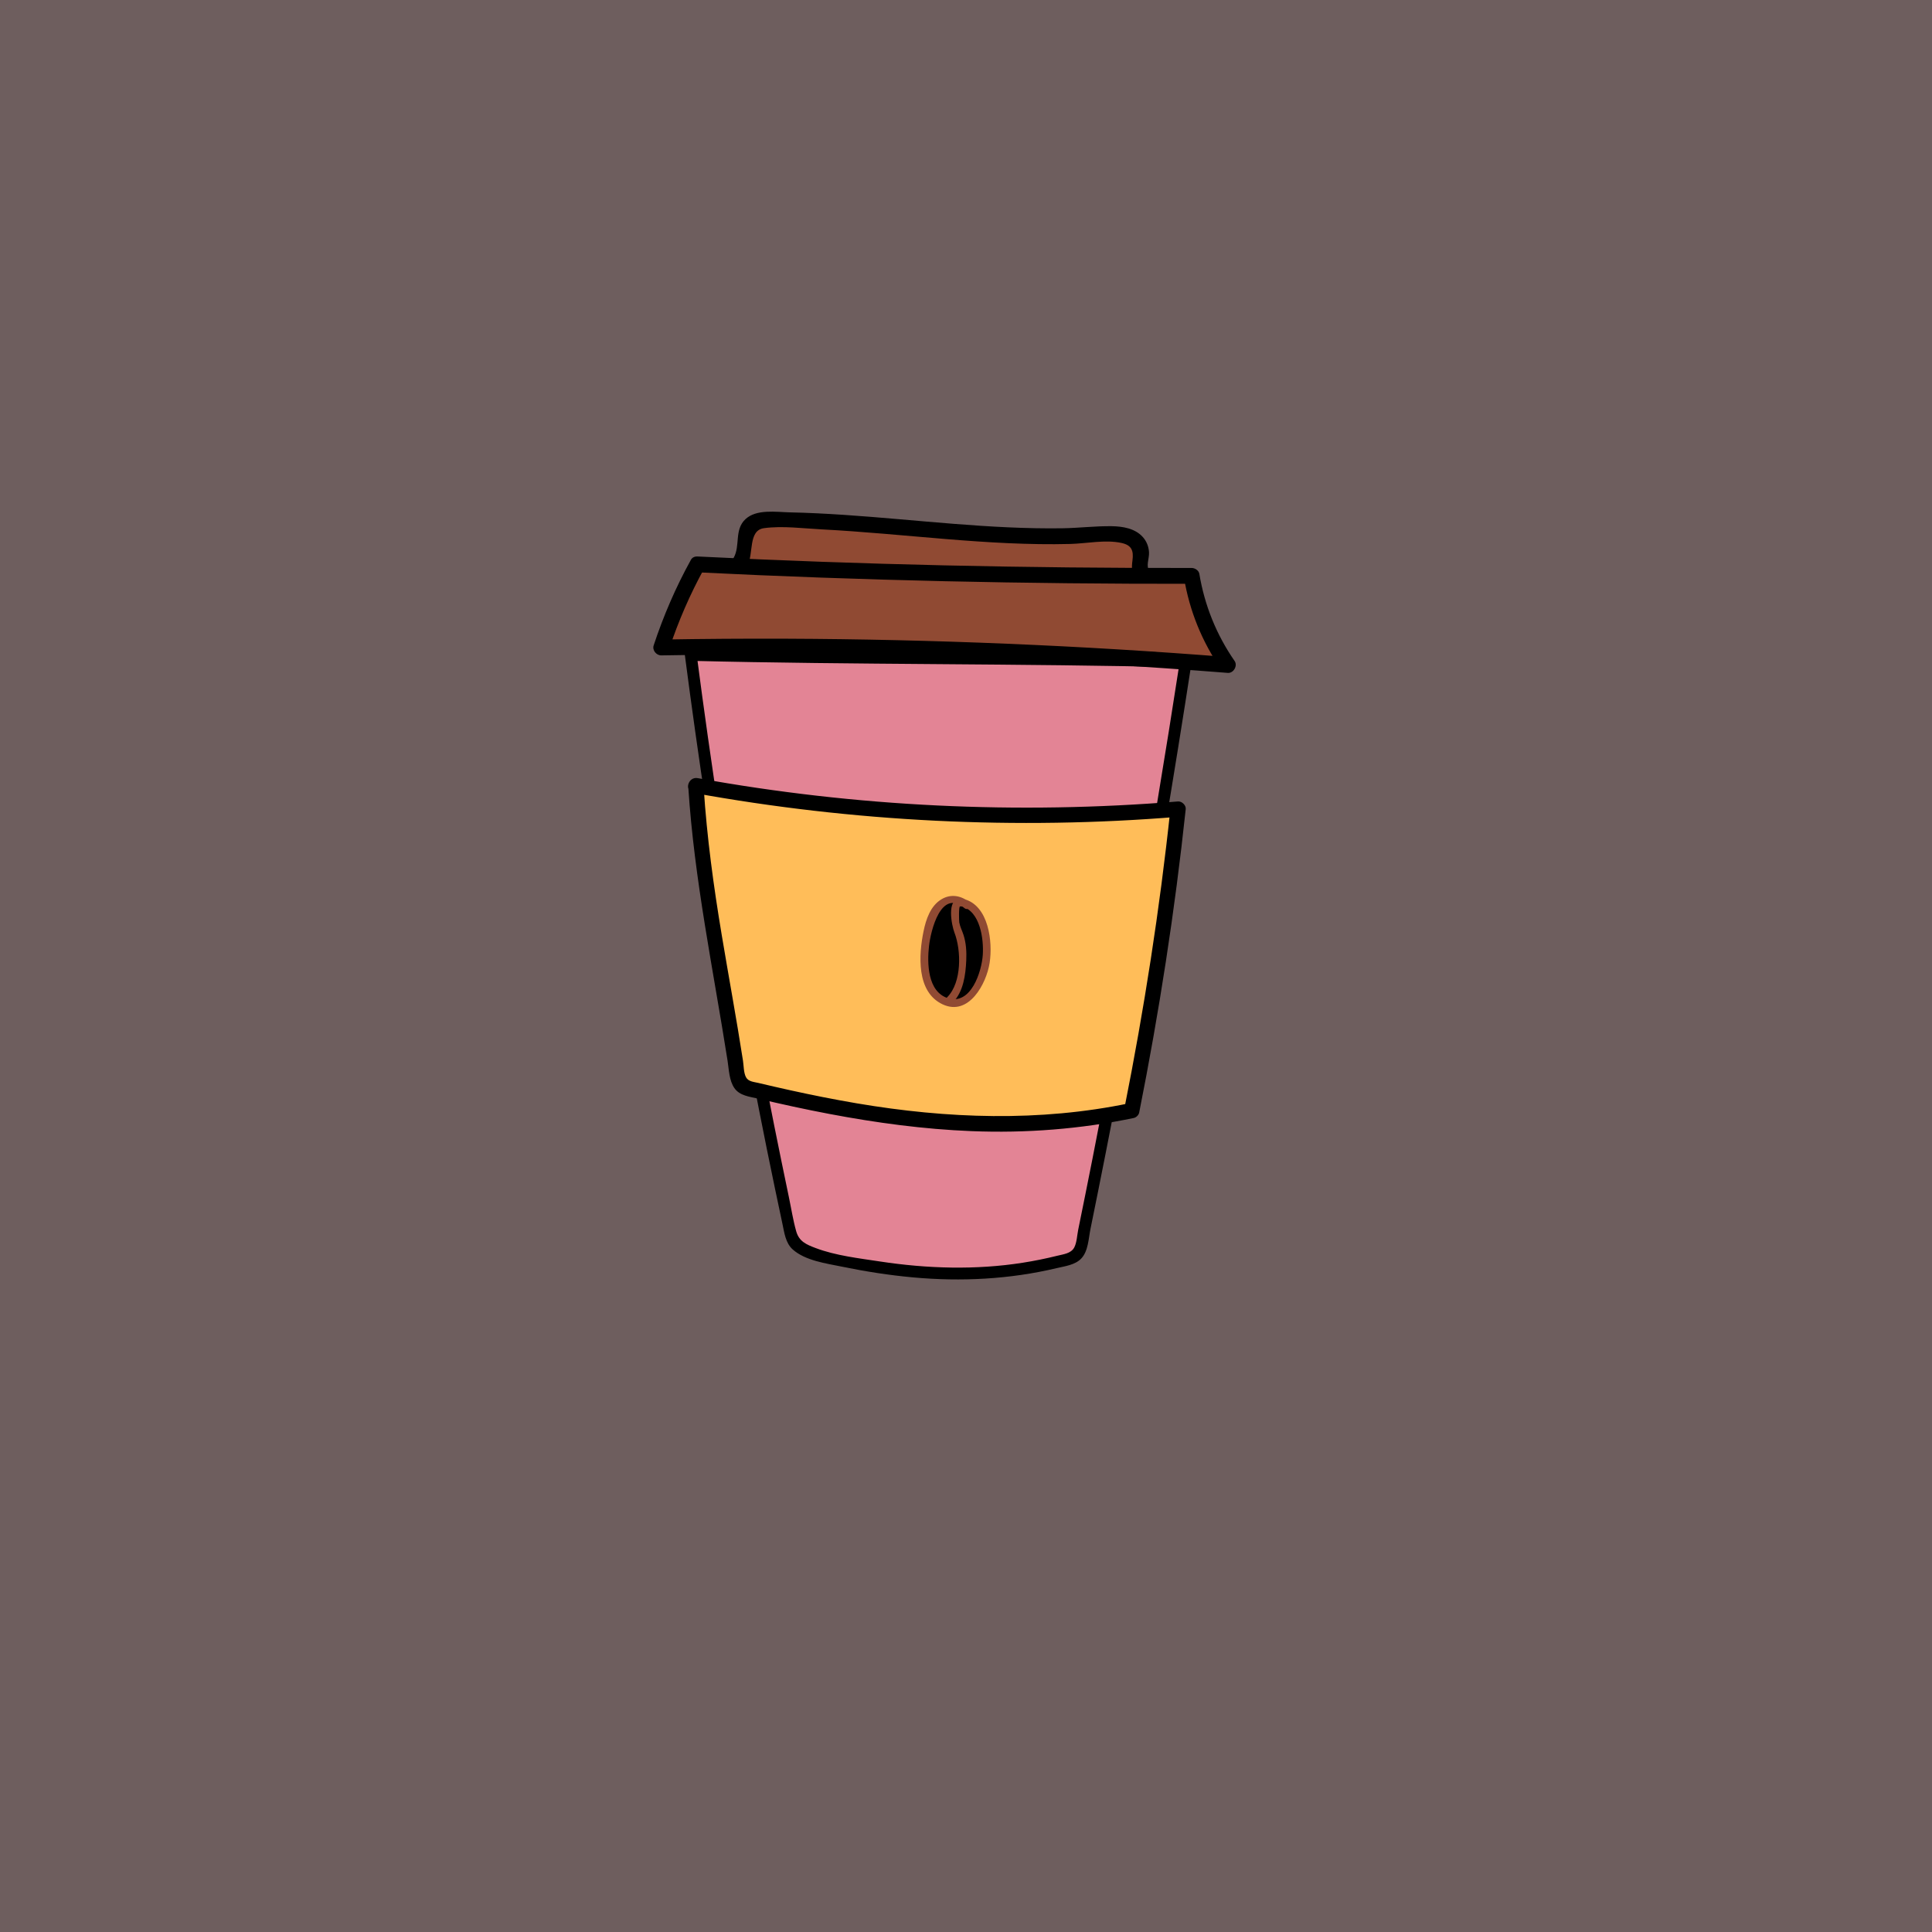 <?xml version="1.0" encoding="UTF-8"?>
<svg xmlns="http://www.w3.org/2000/svg" xmlns:xlink="http://www.w3.org/1999/xlink" width="100pt" height="100pt" viewBox="0 0 375 375" version="1.2">
<defs>
<clipPath id="clip1">
  <path d="M 132.82 125.762 L 231.406 125.762 L 231.406 248.34 L 132.82 248.34 Z M 132.82 125.762 "/>
</clipPath>
<clipPath id="clip2">
  <path d="M 126.809 108 L 239.855 108 L 239.855 130.973 L 126.809 130.973 Z M 126.809 108 "/>
</clipPath>
</defs>
<g id="surface1">
<rect x="0" y="0" width="375" height="375" style="fill:rgb(43.14%,36.859%,36.859%);fill-opacity:1;stroke:none;"/>
<path style=" stroke:none;fill-rule:nonzero;fill:rgb(56.47%,29.019%,20%);fill-opacity:1;" d="M 143.715 109.078 C 145.141 106.957 143.871 103.566 145.773 101.859 C 146.727 101.008 148.121 100.945 149.398 100.945 C 170.953 100.91 192.453 105.355 213.949 103.734 C 216.746 103.523 220.34 103.68 221.312 106.312 C 222.047 108.293 220.352 110.215 221.824 111.734 "/>
<path style=" stroke:none;fill-rule:nonzero;fill:rgb(0%,0%,0%);fill-opacity:1;" d="M 145.039 109.855 C 146.332 107.598 145.152 102.941 148.289 102.516 C 151.871 102.027 155.922 102.57 159.523 102.754 C 167.578 103.172 175.605 103.98 183.641 104.633 C 191.652 105.285 199.691 105.789 207.734 105.582 C 210.898 105.5 214.535 104.707 217.664 105.383 C 219.641 105.809 220.066 106.855 219.809 108.789 C 219.625 110.176 219.621 111.348 220.496 112.508 C 221.672 114.07 224.344 112.539 223.152 110.957 C 222.34 109.879 223.094 108.465 223.023 107.195 C 222.961 106.09 222.551 105.047 221.805 104.223 C 220.297 102.547 217.895 102.164 215.746 102.133 C 212.566 102.094 209.367 102.492 206.18 102.539 C 202.68 102.59 199.184 102.512 195.688 102.355 C 181.535 101.719 167.465 99.754 153.293 99.449 C 150.656 99.391 146.828 98.766 144.688 100.773 C 142.473 102.852 143.742 105.93 142.387 108.301 C 141.402 110.023 144.055 111.574 145.039 109.855 "/>
<path style=" stroke:none;fill-rule:nonzero;fill:rgb(89.02%,51.759%,58.429%);fill-opacity:1;" d="M 230.156 128.395 C 198.895 127.621 165.34 127.887 134.082 127.113 C 138.945 164.574 145.359 201.828 153.305 238.742 C 153.539 239.844 153.832 241.035 154.711 241.73 C 155.52 242.371 158.113 243.484 159.117 243.723 C 175.723 247.668 191.621 248.781 207.75 244.262 C 208.77 243.98 209.543 243.141 209.758 242.102 C 217.609 203.914 224.215 166.977 230.156 128.395 "/>
<g clip-path="url(#clip1)" clip-rule="nonzero">
<path style=" stroke:none;fill-rule:nonzero;fill:rgb(0%,0%,0%);fill-opacity:1;" d="M 230.156 127.242 C 198.137 126.457 166.102 126.746 134.082 125.961 C 133.516 125.949 132.848 126.504 132.926 127.113 C 135.496 146.855 138.477 166.539 141.895 186.152 C 143.605 195.969 145.426 205.77 147.352 215.547 C 148.336 220.566 149.352 225.578 150.398 230.582 C 150.879 232.895 151.367 235.203 151.863 237.512 C 152.238 239.262 152.469 241.289 153.895 242.543 C 156.348 244.703 160.355 245.227 163.391 245.852 C 167.977 246.797 172.609 247.523 177.27 247.945 C 186.566 248.789 195.984 248.312 205.082 246.148 C 206.695 245.762 208.668 245.543 209.871 244.277 C 211.234 242.848 211.285 240.379 211.66 238.543 C 212.656 233.668 213.633 228.793 214.594 223.918 C 216.5 214.242 218.344 204.559 220.121 194.863 C 224.16 172.863 227.859 150.805 231.266 128.703 C 231.492 127.25 229.27 126.625 229.043 128.09 C 223.336 165.109 216.777 202 209.277 238.699 C 209.062 239.758 209.012 241.191 208.508 242.137 C 207.883 243.312 206.398 243.445 205.211 243.742 C 203.004 244.289 200.773 244.742 198.527 245.094 C 193.969 245.812 189.344 246.098 184.73 246.035 C 180.074 245.973 175.422 245.555 170.82 244.855 C 166.727 244.23 162.203 243.719 158.316 242.246 C 156.508 241.562 155.102 240.973 154.543 238.992 C 153.922 236.805 153.574 234.504 153.105 232.281 C 152.137 227.66 151.188 223.035 150.262 218.406 C 148.414 209.148 146.66 199.871 145.008 190.574 C 141.25 169.504 137.996 148.34 135.234 127.113 C 134.852 127.5 134.465 127.883 134.082 128.266 C 166.102 129.055 198.137 128.762 230.156 129.547 C 231.641 129.586 231.641 127.277 230.156 127.242 "/>
</g>
<path style=" stroke:none;fill-rule:nonzero;fill:rgb(56.47%,29.019%,20%);fill-opacity:1;" d="M 135.371 109.547 C 132.777 114.191 130.031 120.535 128.359 125.672 C 165.035 125.039 201.738 126.172 238.309 129.07 C 234.699 123.957 232.281 117.984 231.305 111.781 C 198.668 111.824 167.973 111.184 135.371 109.547 "/>
<g clip-path="url(#clip2)" clip-rule="nonzero">
<path style=" stroke:none;fill-rule:nonzero;fill:rgb(0%,0%,0%);fill-opacity:1;" d="M 134.047 108.77 C 131.152 114.016 128.754 119.578 126.879 125.266 C 126.562 126.207 127.398 127.227 128.359 127.211 C 156.93 126.727 185.516 127.293 214.043 128.945 C 222.137 129.41 230.227 129.969 238.309 130.609 C 239.434 130.695 240.277 129.219 239.633 128.293 C 236.102 123.191 233.805 117.492 232.789 111.371 C 232.68 110.715 231.93 110.242 231.305 110.242 C 199.312 110.281 167.328 109.605 135.371 108.012 C 133.395 107.91 133.398 110.988 135.371 111.086 C 167.328 112.68 199.312 113.355 231.305 113.316 C 230.812 112.941 230.316 112.566 229.824 112.188 C 230.879 118.543 233.312 124.551 236.98 129.848 C 237.422 129.074 237.867 128.305 238.309 127.531 C 209.82 125.285 181.254 124.086 152.68 123.973 C 144.57 123.941 136.465 124 128.359 124.137 C 128.852 124.785 129.348 125.434 129.84 126.082 C 131.641 120.641 133.93 115.34 136.699 110.324 C 137.656 108.59 135.004 107.039 134.047 108.77 "/>
</g>
<path style=" stroke:none;fill-rule:nonzero;fill:rgb(100%,74.12%,34.9%);fill-opacity:1;" d="M 135.016 152.469 C 165.941 158.109 197.336 159.648 228.66 157.055 C 226.824 174.414 223.07 198.598 219.676 215.562 C 194.844 220.828 171.016 217.449 146 211.441 C 145.234 211.258 144.387 211.191 143.828 210.445 C 143.324 209.77 143.152 208.746 143.004 207.777 C 140.086 188.508 136.336 172.594 135.094 152.891 "/>
<path style=" stroke:none;fill-rule:nonzero;fill:rgb(0%,0%,0%);fill-opacity:1;" d="M 134.621 153.906 C 165.625 159.527 197.254 161.109 228.66 158.543 C 228.164 158.047 227.668 157.551 227.172 157.055 C 225.098 176.527 222.066 195.961 218.238 215.164 C 218.586 214.82 218.934 214.473 219.277 214.125 C 201.773 217.777 183.852 217.133 166.297 214.156 C 161.953 213.418 157.633 212.555 153.328 211.605 C 151.27 211.152 149.219 210.676 147.168 210.191 C 146.332 209.996 145.254 209.945 144.801 209.098 C 144.332 208.227 144.359 206.82 144.211 205.867 C 142.949 197.727 141.445 189.625 140.09 181.496 C 138.504 172.012 137.207 162.492 136.586 152.891 C 136.461 150.984 133.484 150.973 133.605 152.891 C 134.762 170.758 138.453 188.254 141.223 205.906 C 141.488 207.617 141.523 209.719 142.543 211.195 C 143.574 212.695 145.516 212.863 147.148 213.246 C 151.727 214.328 156.324 215.332 160.945 216.207 C 170.059 217.934 179.285 219.184 188.562 219.551 C 199.133 219.973 209.711 219.16 220.07 217 C 220.543 216.898 221.016 216.434 221.113 215.957 C 224.992 196.492 228.047 176.789 230.148 157.055 C 230.23 156.297 229.402 155.504 228.66 155.562 C 197.527 158.105 166.152 156.605 135.414 151.035 C 133.539 150.695 132.734 153.566 134.621 153.906 "/>
<path style=" stroke:none;fill-rule:nonzero;fill:rgb(0%,0%,0%);fill-opacity:1;" d="M 187.723 175.727 C 185.84 173.934 183.113 174.375 181.547 176.73 C 180.445 178.383 179.949 180.699 179.652 182.965 C 179.383 185.023 179.25 187.195 179.691 189.188 C 180.328 192.027 182.168 194.156 184.188 194.574 C 186.203 194.996 188.312 193.77 189.688 191.559 C 191.059 189.352 191.695 186.246 191.508 183.266 C 191.27 179.473 189.426 175.668 186.848 175.215 "/>
<path style=" stroke:none;fill-rule:nonzero;fill:rgb(56.47%,29.019%,20%);fill-opacity:1;" d="M 188.25 175.195 C 186.652 173.848 184.621 173.426 182.75 174.543 C 180.609 175.82 179.742 178.422 179.266 180.73 C 178.32 185.301 177.824 192.535 182.957 194.941 C 188.039 197.324 191.461 190.953 192.086 186.898 C 192.711 182.852 191.938 175.719 187.047 174.492 C 186.113 174.258 185.715 175.703 186.648 175.938 C 190.262 176.844 190.961 182.285 190.758 185.336 C 190.547 188.559 188.477 195.199 183.957 193.738 C 180.02 192.465 179.949 186.945 180.316 183.656 C 180.652 180.664 182.629 172.414 187.191 176.258 C 187.926 176.875 188.988 175.82 188.25 175.195 "/>
<path style=" stroke:none;fill-rule:nonzero;fill:rgb(0%,0%,0%);fill-opacity:1;" d="M 186.336 175.203 C 185.906 174.945 185.59 175.816 185.5 176.484 C 185.379 177.383 185.258 178.324 185.426 179.207 C 185.574 179.977 185.922 180.621 186.184 181.324 C 186.941 183.363 186.93 185.836 186.66 188.121 C 186.387 190.426 185.77 192.852 184.406 194.062 "/>
<path style=" stroke:none;fill-rule:nonzero;fill:rgb(56.47%,29.019%,20%);fill-opacity:1;" d="M 186.336 174.453 C 183.688 174.441 184.707 179.586 185.254 181.008 C 186.598 184.484 186.703 190.668 183.879 193.531 C 183.199 194.219 184.258 195.277 184.938 194.59 C 187.008 192.492 187.426 189.199 187.551 186.383 C 187.625 184.727 187.527 183.023 187.008 181.438 C 186.746 180.629 186.348 179.891 186.195 179.051 C 186.141 178.75 186.07 175.949 186.336 175.949 C 187.301 175.953 187.301 174.457 186.336 174.453 "/>
</g>
</svg>

